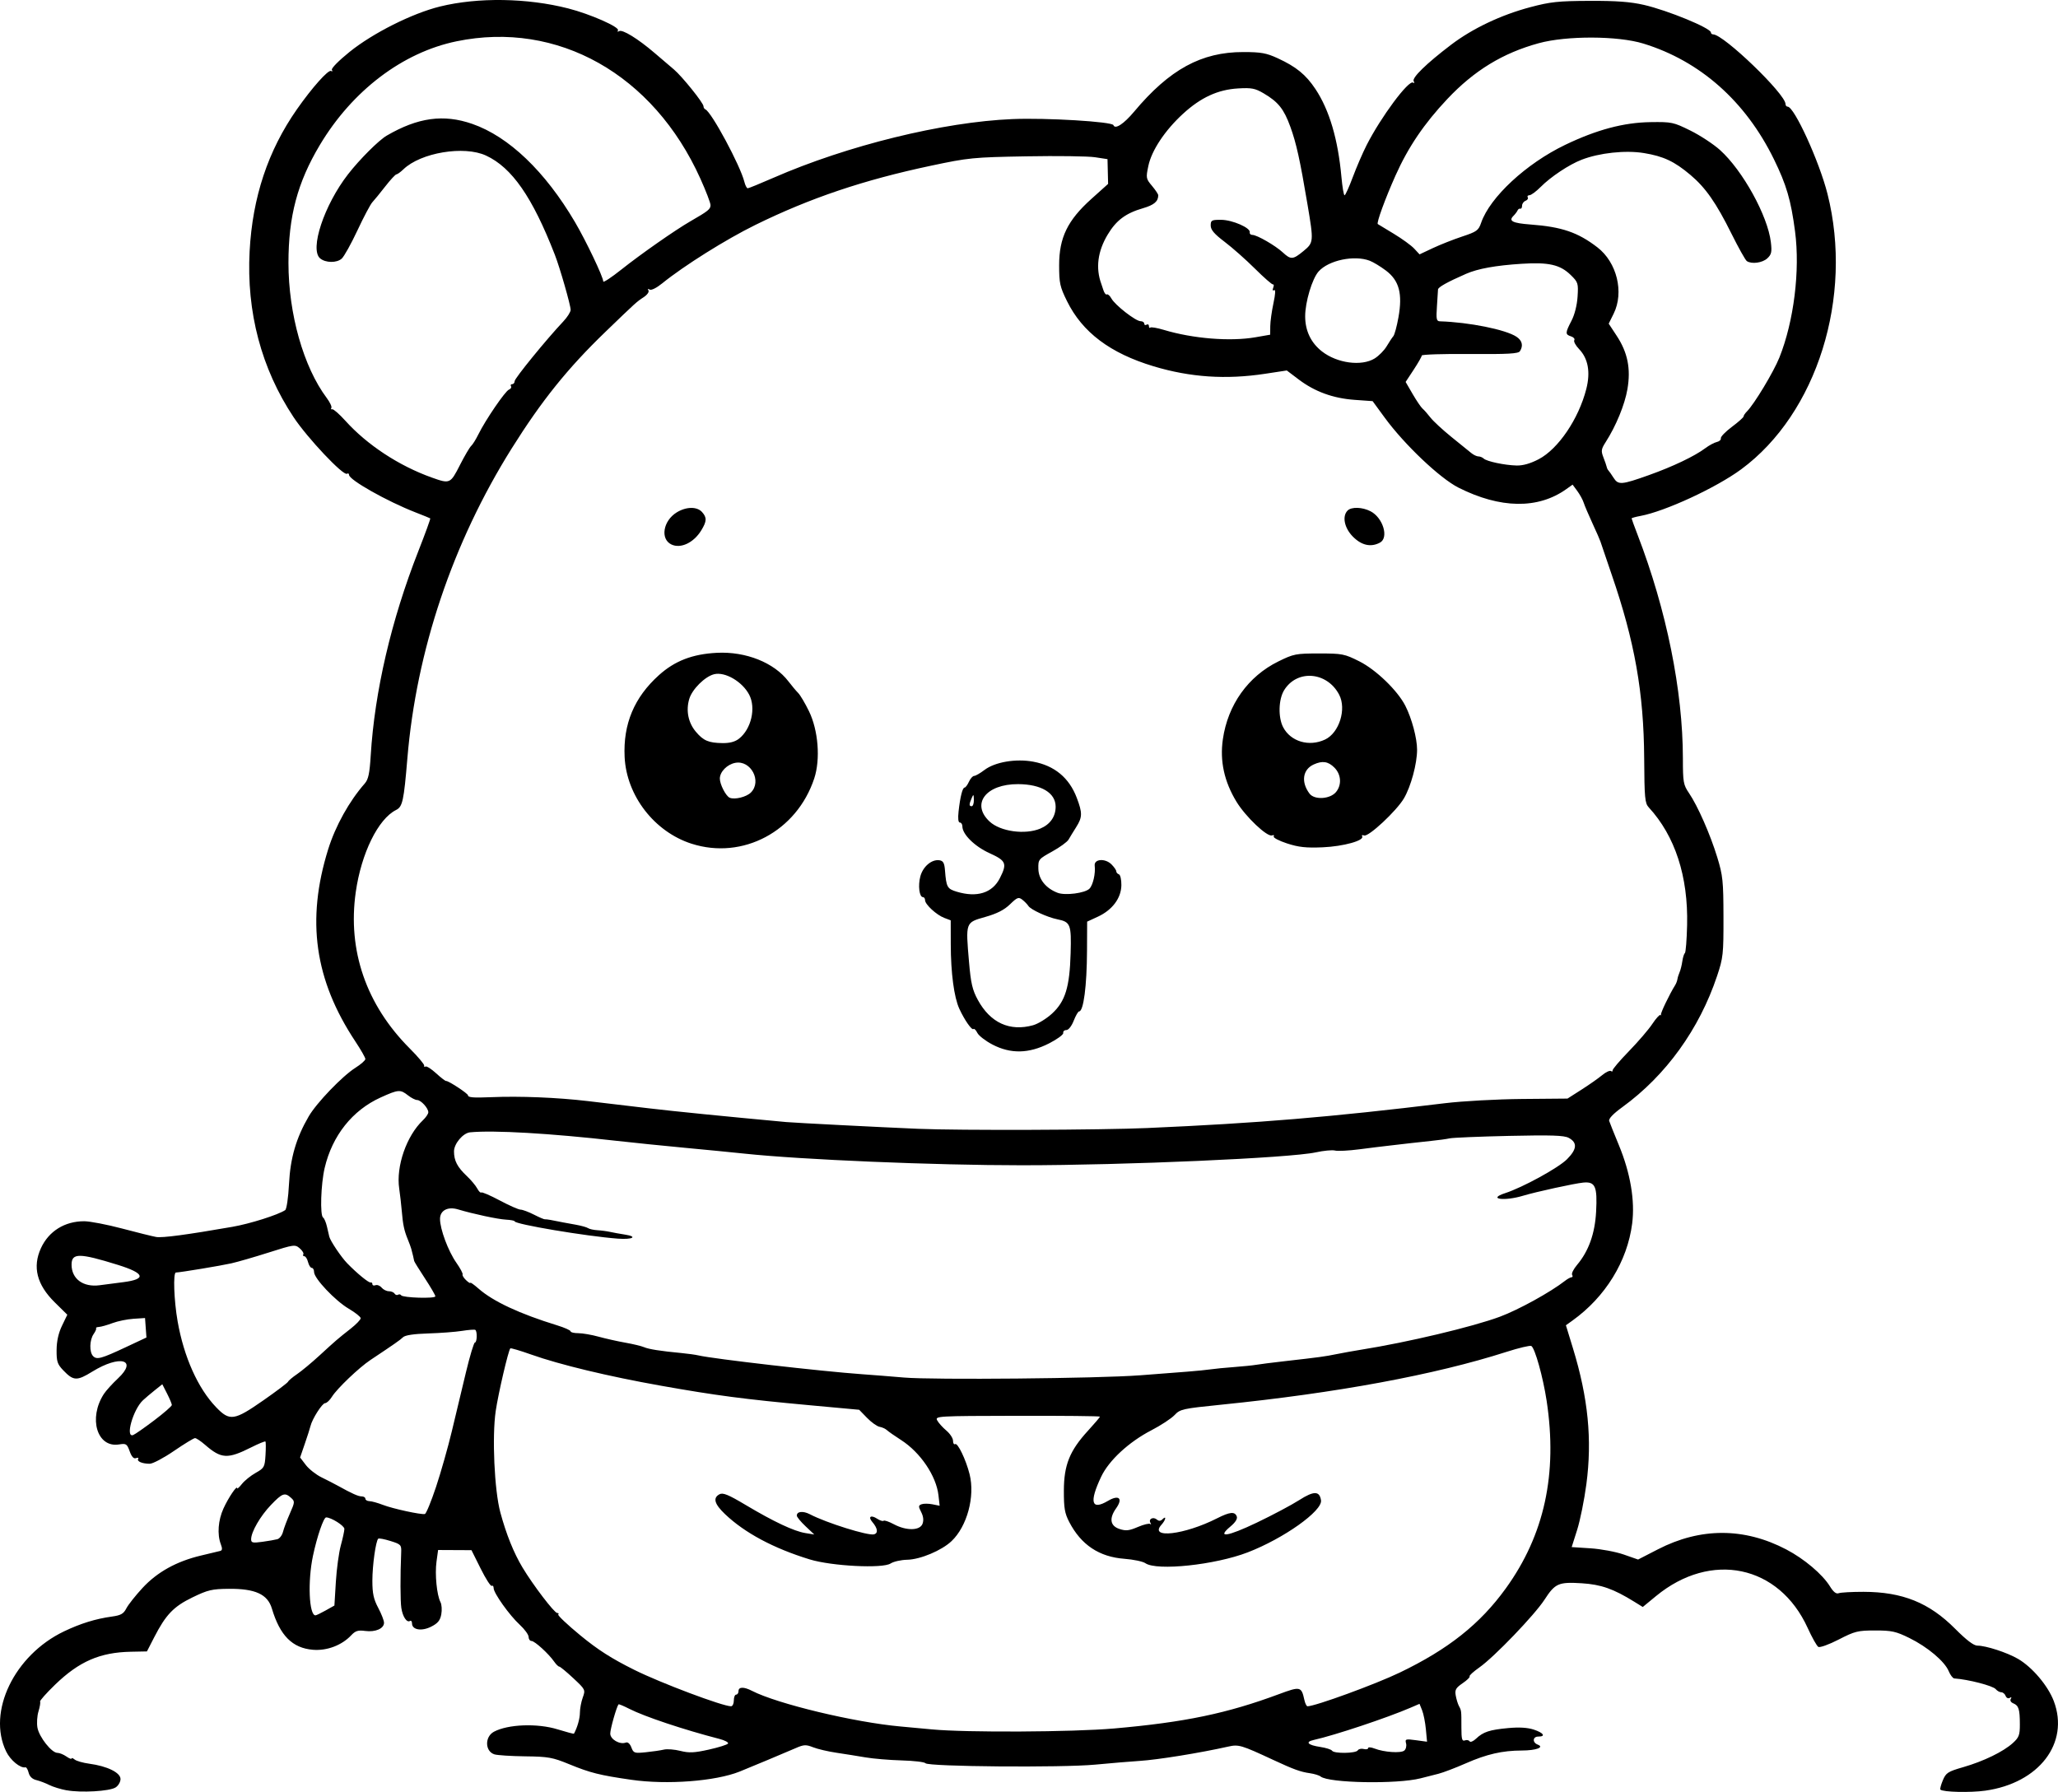<?xml version="1.0" encoding="UTF-8" standalone="no"?>
<!-- Created with Inkscape (http://www.inkscape.org/) -->

<svg
   width="233.504mm"
   height="203.329mm"
   viewBox="0 0 233.504 203.329"
   version="1.1"
   id="svg5"
   xml:space="preserve"
   xmlns="http://www.w3.org/2000/svg"
   xmlns:svg="http://www.w3.org/2000/svg"><defs
     id="defs2" /><g
     id="layer1"
     transform="translate(79.595,131.768)"><path
       style="fill:#000000;stroke-width:0.265"
       d="m -72.029,71.378 c -0.669,-0.122 -1.562,-0.397 -1.984,-0.61 -0.422,-0.213 -1.082,-0.463 -1.466,-0.555 -0.451,-0.108 -0.757,-0.402 -0.865,-0.829 -0.091,-0.364 -0.253,-0.642 -0.36,-0.618 -0.575,0.132 -1.708,-0.795 -2.192,-1.796 -2.176,-4.496 0.925,-10.934 6.567,-13.63 1.875,-0.896 3.581,-1.424 5.422,-1.678 1.032,-0.143 1.329,-0.311 1.651,-0.934 0.216,-0.418 1.042,-1.461 1.835,-2.317 1.669,-1.803 3.86,-3.017 6.632,-3.674 1.019,-0.241 2,-0.477 2.18,-0.522 0.241,-0.061 0.259,-0.265 0.066,-0.772 -0.422,-1.111 -0.303,-2.709 0.303,-4.042 0.555,-1.221 1.552,-2.7 1.552,-2.301 0,0.112 0.243,-0.105 0.54,-0.482 0.297,-0.377 1.001,-0.945 1.565,-1.262 0.97,-0.545 1.03,-0.654 1.114,-2.018 0.049,-0.793 0.044,-1.486 -0.009,-1.539 -0.054,-0.054 -0.768,0.239 -1.587,0.651 -2.711,1.362 -3.419,1.324 -5.269,-0.283 -0.478,-0.415 -0.987,-0.755 -1.132,-0.755 -0.145,0 -1.219,0.655 -2.388,1.455 -1.169,0.8 -2.406,1.455 -2.749,1.455 -0.849,0 -1.489,-0.27 -1.314,-0.554 0.08,-0.129 -0.029,-0.167 -0.242,-0.085 -0.264,0.101 -0.492,-0.143 -0.72,-0.773 -0.307,-0.85 -0.401,-0.91 -1.21,-0.779 -2.49,0.404 -3.504,-2.967 -1.722,-5.725 0.241,-0.373 0.963,-1.169 1.605,-1.77 2.296,-2.148 0.212,-2.699 -2.914,-0.77 -1.749,1.08 -2.139,1.063 -3.295,-0.144 -0.671,-0.7 -0.768,-0.997 -0.757,-2.312 0.009,-1.005 0.214,-1.924 0.615,-2.754 l 0.601,-1.245 -1.423,-1.401 c -2.04,-2.008 -2.551,-4.023 -1.564,-6.163 0.886,-1.92 2.693,-3.043 4.897,-3.043 0.65,0 2.588,0.373 4.308,0.828 1.72,0.456 3.458,0.886 3.862,0.957 0.692,0.121 3.47,-0.249 8.657,-1.153 1.995,-0.348 5.172,-1.353 5.981,-1.893 0.166,-0.111 0.354,-1.395 0.435,-2.973 0.152,-2.955 0.813,-5.221 2.24,-7.67 0.89,-1.529 3.813,-4.571 5.285,-5.501 0.626,-0.396 1.139,-0.846 1.139,-1.001 2.6e-4,-0.155 -0.508,-1.048 -1.129,-1.984 -4.636,-6.988 -5.597,-13.771 -3.092,-21.811 0.827,-2.653 2.388,-5.462 4.152,-7.468 0.408,-0.465 0.551,-1.136 0.676,-3.175 0.444,-7.268 2.325,-15.345 5.401,-23.183 0.791,-2.015 1.4,-3.692 1.353,-3.726 -0.047,-0.034 -0.799,-0.34 -1.672,-0.68 -3.231,-1.257 -7.541,-3.691 -7.541,-4.257 0,-0.15 -0.106,-0.207 -0.236,-0.126 -0.419,0.259 -4.489,-4.056 -6.062,-6.428 -3.654,-5.509 -5.35,-11.917 -4.982,-18.822 0.326,-6.128 2.087,-11.415 5.363,-16.101 1.718,-2.457 3.577,-4.542 3.883,-4.353 0.145,0.09 0.185,0.035 0.088,-0.122 -0.1,-0.161 0.773,-1.049 2.01,-2.045 2.653,-2.137 7.103,-4.37 10.255,-5.146 4.303,-1.06 9.889,-0.976 14.556,0.218 2.499,0.639 5.864,2.124 5.639,2.488 -0.095,0.154 -0.039,0.193 0.127,0.089 0.37,-0.229 2.118,0.844 4.019,2.468 0.8,0.683 1.794,1.532 2.209,1.885 0.938,0.8 3.347,3.797 3.347,4.164 0,0.149 0.096,0.311 0.214,0.359 0.69,0.284 3.963,6.369 4.425,8.224 0.1,0.4 0.27,0.728 0.379,0.728 0.109,0 1.417,-0.533 2.908,-1.185 8.399,-3.673 19.271,-6.344 27.132,-6.666 3.853,-0.158 11.319,0.291 11.456,0.688 0.179,0.519 1.173,-0.129 2.347,-1.531 4.016,-4.795 7.633,-6.769 12.391,-6.763 2.011,0.002 2.617,0.112 3.899,0.702 2.099,0.967 3.201,1.867 4.284,3.498 1.582,2.384 2.56,5.699 2.95,10.005 0.102,1.125 0.261,2.046 0.352,2.046 0.092,0 0.511,-0.923 0.931,-2.051 0.42,-1.128 1.127,-2.765 1.571,-3.638 1.621,-3.187 4.76,-7.413 5.272,-7.096 0.159,0.099 0.188,0.035 0.07,-0.157 -0.233,-0.376 1.44,-2.008 4.244,-4.138 2.432,-1.848 5.66,-3.381 8.971,-4.26 2.301,-0.611 3.181,-0.705 6.747,-0.719 3.05,-0.012 4.631,0.106 6.168,0.459 2.707,0.623 7.591,2.635 7.591,3.127 0,0.119 0.113,0.216 0.251,0.216 1.187,0 8.215,6.765 8.215,7.908 0,0.162 0.109,0.294 0.242,0.294 0.752,0 3.589,6.211 4.519,9.892 2.955,11.693 -1.188,24.922 -9.788,31.255 -2.848,2.097 -8.64,4.777 -11.443,5.295 -0.546,0.101 -0.992,0.227 -0.992,0.28 0,0.053 0.31,0.903 0.689,1.889 3.272,8.509 5.122,17.65 5.129,25.345 0.002,2.701 0.053,2.99 0.69,3.927 0.996,1.466 2.412,4.682 3.211,7.294 0.63,2.059 0.695,2.682 0.703,6.766 0.009,4.226 -0.035,4.631 -0.724,6.694 -2.02,6.044 -5.811,11.294 -10.74,14.876 -1.062,0.772 -1.584,1.322 -1.501,1.58 0.07,0.218 0.565,1.455 1.1,2.749 1.309,3.168 1.837,6.29 1.505,8.894 -0.546,4.276 -3.035,8.322 -6.767,10.998 l -0.751,0.539 0.806,2.632 c 1.718,5.609 2.185,10.346 1.517,15.395 -0.235,1.781 -0.707,4.117 -1.048,5.191 l -0.62,1.952 2.144,0.139 c 1.179,0.076 2.874,0.394 3.767,0.706 l 1.623,0.567 2.259,-1.162 c 4.825,-2.483 9.792,-2.477 14.556,0.018 2.042,1.069 4.107,2.816 4.959,4.195 0.395,0.64 0.706,0.881 0.993,0.77 0.23,-0.088 1.496,-0.158 2.813,-0.156 4.417,0.008 7.446,1.229 10.389,4.186 1.29,1.296 2.111,1.919 2.532,1.919 0.975,0 3.385,0.787 4.617,1.507 1.616,0.945 3.392,3.046 4.051,4.79 1.798,4.763 -1.674,9.301 -7.773,10.159 -1.714,0.241 -4.807,0.168 -5.096,-0.12 -0.063,-0.063 0.062,-0.537 0.277,-1.053 0.357,-0.854 0.565,-0.989 2.319,-1.496 2.32,-0.671 4.544,-1.753 5.627,-2.737 0.695,-0.631 0.797,-0.903 0.794,-2.117 -0.004,-1.724 -0.131,-2.133 -0.741,-2.383 -0.277,-0.113 -0.4,-0.326 -0.29,-0.504 0.119,-0.192 0.075,-0.236 -0.117,-0.118 -0.172,0.106 -0.377,0.008 -0.466,-0.224 -0.087,-0.228 -0.31,-0.414 -0.495,-0.414 -0.185,0 -0.468,-0.159 -0.63,-0.354 -0.318,-0.383 -3.137,-1.111 -4.7,-1.214 -0.164,-0.011 -0.448,-0.381 -0.631,-0.822 -0.462,-1.114 -2.398,-2.748 -4.464,-3.765 -1.526,-0.751 -2,-0.856 -3.88,-0.856 -1.969,0 -2.304,0.083 -4.141,1.028 -1.112,0.572 -2.139,0.941 -2.315,0.832 -0.174,-0.107 -0.717,-1.076 -1.207,-2.152 -3.253,-7.139 -10.956,-8.754 -17.207,-3.609 l -1.501,1.236 -0.963,-0.596 c -2.369,-1.467 -3.767,-1.958 -5.968,-2.096 -2.624,-0.164 -3.021,0.012 -4.216,1.859 -1.123,1.735 -5.712,6.512 -7.382,7.684 -0.692,0.486 -1.195,0.946 -1.119,1.022 0.077,0.077 -0.276,0.425 -0.785,0.773 -0.782,0.536 -0.903,0.751 -0.789,1.398 0.074,0.42 0.237,0.956 0.363,1.191 0.285,0.533 0.28,0.493 0.28,2.439 0,1.312 0.073,1.588 0.388,1.467 0.214,-0.082 0.458,-0.036 0.543,0.101 0.085,0.138 0.416,0.002 0.736,-0.302 0.81,-0.769 1.523,-1.003 3.651,-1.201 1.24,-0.115 2.19,-0.058 2.894,0.174 1.117,0.369 1.394,0.79 0.519,0.79 -0.648,0 -0.702,0.671 -0.074,0.912 0.8,0.307 -0.169,0.667 -1.809,0.671 -2.2,0.006 -3.98,0.414 -6.354,1.458 -1.168,0.513 -2.561,1.044 -3.095,1.18 -0.535,0.136 -1.448,0.368 -2.031,0.517 -2.669,0.682 -10.421,0.542 -11.34,-0.204 -0.166,-0.135 -0.719,-0.305 -1.228,-0.377 -1.053,-0.149 -1.845,-0.436 -4.101,-1.486 -3.692,-1.718 -3.968,-1.8 -5.159,-1.532 -3.224,0.723 -8.018,1.498 -10.054,1.624 -0.946,0.059 -3.208,0.248 -5.027,0.421 -3.787,0.36 -18.986,0.233 -19.27,-0.16 -0.097,-0.135 -1.308,-0.278 -2.69,-0.317 -1.382,-0.039 -3.228,-0.194 -4.101,-0.343 -0.873,-0.15 -2.362,-0.387 -3.308,-0.528 -0.946,-0.14 -2.137,-0.419 -2.646,-0.62 -0.817,-0.322 -1.05,-0.31 -1.984,0.099 -1.037,0.454 -5.306,2.241 -6.35,2.657 -2.759,1.102 -8.241,1.517 -12.303,0.931 -3.567,-0.514 -4.648,-0.785 -7.027,-1.762 -1.902,-0.781 -2.378,-0.866 -5.012,-0.898 -1.601,-0.02 -3.172,-0.122 -3.492,-0.227 -1.073,-0.352 -1.101,-1.998 -0.045,-2.564 1.595,-0.854 4.934,-0.978 7.23,-0.268 0.996,0.308 1.828,0.528 1.849,0.489 0.384,-0.7 0.675,-1.723 0.675,-2.379 0,-0.456 0.145,-1.23 0.323,-1.721 0.319,-0.881 0.305,-0.909 -1.079,-2.202 -0.771,-0.72 -1.485,-1.309 -1.587,-1.309 -0.102,0 -0.361,-0.253 -0.575,-0.561 -0.619,-0.893 -2.21,-2.344 -2.572,-2.347 -0.182,-0.001 -0.331,-0.208 -0.331,-0.46 0,-0.251 -0.456,-0.877 -1.013,-1.389 -1.165,-1.072 -2.956,-3.587 -2.956,-4.152 0,-0.211 -0.096,-0.323 -0.214,-0.251 -0.118,0.073 -0.683,-0.809 -1.257,-1.96 l -1.043,-2.092 -1.893,-0.009 -1.893,-0.009 -0.182,1.323 c -0.197,1.432 0.036,3.803 0.452,4.592 0.142,0.27 0.182,0.895 0.09,1.39 -0.13,0.693 -0.393,1.013 -1.149,1.395 -1.086,0.55 -2.171,0.363 -2.171,-0.372 0,-0.232 -0.106,-0.356 -0.235,-0.276 -0.358,0.221 -0.826,-0.485 -0.977,-1.475 -0.119,-0.785 -0.127,-3.644 -0.017,-6.296 0.036,-0.863 -0.026,-0.93 -1.217,-1.303 -0.69,-0.216 -1.314,-0.333 -1.387,-0.261 -0.282,0.282 -0.665,3.029 -0.665,4.77 0,1.442 0.14,2.09 0.661,3.071 0.364,0.683 0.661,1.448 0.661,1.698 0,0.658 -0.979,1.084 -2.135,0.929 -0.815,-0.109 -1.11,-0.017 -1.593,0.497 -1.065,1.133 -2.752,1.771 -4.339,1.639 -2.333,-0.194 -3.738,-1.605 -4.657,-4.68 -0.485,-1.622 -1.889,-2.264 -4.898,-2.237 -1.899,0.016 -2.367,0.127 -4.101,0.967 -2.154,1.044 -3.032,1.959 -4.361,4.548 l -0.816,1.589 -1.83,0.036 c -3.499,0.07 -5.863,1.098 -8.589,3.735 -0.995,0.963 -1.762,1.828 -1.704,1.922 0.058,0.094 -0.024,0.594 -0.182,1.111 -0.159,0.517 -0.211,1.353 -0.116,1.859 0.199,1.062 1.612,2.845 2.254,2.845 0.24,0 0.701,0.185 1.025,0.412 0.323,0.227 0.588,0.331 0.588,0.232 0,-0.099 0.161,-0.046 0.357,0.117 0.197,0.163 0.941,0.375 1.654,0.471 2.038,0.274 3.545,1.013 3.545,1.738 0,0.334 -0.253,0.765 -0.562,0.958 -0.694,0.434 -3.91,0.618 -5.549,0.319 z m 67.759,-4.622 c 0.364,-0.087 1.205,-0.022 1.869,0.146 0.99,0.25 1.573,0.223 3.236,-0.147 1.116,-0.248 2.094,-0.557 2.174,-0.687 0.08,-0.129 -0.364,-0.367 -0.987,-0.527 -4.013,-1.035 -8.5,-2.534 -10.22,-3.414 -0.633,-0.324 -1.181,-0.551 -1.218,-0.504 -0.226,0.28 -0.939,2.795 -0.939,3.313 0,0.66 1.086,1.285 1.774,1.021 0.218,-0.084 0.463,0.134 0.622,0.551 0.247,0.649 0.342,0.681 1.645,0.548 0.761,-0.077 1.681,-0.212 2.045,-0.299 z m 78.728,0.088 c 0.098,-0.158 0.402,-0.229 0.677,-0.157 0.275,0.072 0.499,0.026 0.499,-0.103 0,-0.128 0.327,-0.105 0.728,0.051 1.082,0.422 2.988,0.552 3.376,0.23 0.187,-0.155 0.278,-0.521 0.201,-0.814 -0.129,-0.494 -0.049,-0.519 1.121,-0.361 l 1.26,0.171 -0.132,-1.416 c -0.073,-0.779 -0.265,-1.745 -0.427,-2.149 l -0.295,-0.733 -0.997,0.43 c -2.691,1.16 -8.624,3.138 -10.996,3.666 -1.018,0.226 -0.692,0.582 0.729,0.795 0.653,0.098 1.257,0.29 1.342,0.427 0.214,0.347 2.698,0.314 2.915,-0.038 z m -27.663,-2.484 c 8.034,-0.705 12.827,-1.704 18.743,-3.904 2.401,-0.893 2.531,-0.863 2.861,0.656 0.087,0.4 0.247,0.728 0.356,0.728 0.874,0 7.679,-2.485 10.452,-3.816 5.52,-2.651 9.128,-5.514 12.05,-9.561 4.382,-6.07 5.889,-12.994 4.632,-21.284 -0.409,-2.695 -1.321,-5.963 -1.736,-6.22 -0.14,-0.086 -1.416,0.216 -2.837,0.672 -8.104,2.599 -19.234,4.66 -32.349,5.988 -4.391,0.445 -4.664,0.506 -5.292,1.176 -0.364,0.389 -1.549,1.167 -2.634,1.729 -2.553,1.322 -4.822,3.421 -5.696,5.27 -1.377,2.911 -1.111,3.849 0.776,2.736 1.239,-0.731 1.725,-0.283 0.92,0.847 -0.813,1.142 -0.676,1.995 0.376,2.342 0.735,0.243 1.092,0.204 2.092,-0.224 0.663,-0.284 1.295,-0.436 1.405,-0.338 0.109,0.098 0.118,0.038 0.02,-0.134 -0.247,-0.432 0.306,-0.722 0.721,-0.378 0.241,0.2 0.428,0.191 0.65,-0.03 0.472,-0.472 0.372,0.083 -0.112,0.617 -1.474,1.628 2.578,1.167 6.295,-0.716 1.461,-0.74 2.02,-0.795 2.241,-0.221 0.103,0.269 -0.149,0.672 -0.717,1.146 -1.61,1.344 -0.354,1.159 2.99,-0.44 1.786,-0.854 3.955,-2.006 4.819,-2.559 1.655,-1.059 2.306,-1.051 2.468,0.029 0.18,1.197 -4.24,4.335 -8.32,5.906 -3.701,1.425 -10.31,2.125 -11.609,1.228 -0.287,-0.198 -1.355,-0.422 -2.374,-0.499 -2.863,-0.214 -4.914,-1.579 -6.26,-4.168 -0.517,-0.994 -0.618,-1.583 -0.613,-3.572 0.008,-2.908 0.656,-4.52 2.729,-6.784 0.751,-0.821 1.366,-1.544 1.366,-1.607 0,-0.063 -4.215,-0.106 -9.367,-0.095 -9.154,0.019 -9.36,0.031 -9.095,0.527 0.15,0.28 0.614,0.796 1.032,1.148 0.418,0.352 0.76,0.874 0.76,1.161 0,0.287 0.106,0.456 0.236,0.375 0.292,-0.181 1.225,1.76 1.642,3.416 0.636,2.526 -0.28,5.92 -2.052,7.598 -1.12,1.061 -3.547,2.08 -5.026,2.109 -0.701,0.014 -1.55,0.205 -1.885,0.425 -0.906,0.594 -6.69,0.3 -9.187,-0.467 -4.09,-1.256 -7.353,-3.001 -9.591,-5.128 -1.214,-1.154 -1.408,-1.847 -0.634,-2.261 0.39,-0.209 0.996,0.039 2.977,1.22 3.173,1.892 5.468,2.973 6.759,3.182 l 1.019,0.165 -0.992,-0.936 c -0.546,-0.515 -0.992,-1.058 -0.992,-1.207 0,-0.486 0.711,-0.559 1.488,-0.153 1.864,0.974 6.589,2.454 7.268,2.277 0.503,-0.132 0.426,-0.684 -0.198,-1.415 -0.502,-0.588 -0.146,-0.82 0.555,-0.361 0.322,0.211 0.653,0.317 0.735,0.235 0.082,-0.082 0.606,0.096 1.166,0.396 1.414,0.758 2.955,0.734 3.25,-0.05 0.148,-0.393 0.097,-0.844 -0.15,-1.328 -0.33,-0.645 -0.325,-0.751 0.04,-0.891 0.228,-0.087 0.783,-0.085 1.234,0.005 l 0.82,0.164 -0.133,-1.177 c -0.248,-2.205 -2.05,-4.872 -4.239,-6.277 -0.716,-0.459 -1.439,-0.965 -1.608,-1.123 -0.169,-0.158 -0.544,-0.329 -0.835,-0.38 -0.291,-0.051 -0.93,-0.507 -1.422,-1.013 l -0.894,-0.92 -5.59,-0.513 C 4.894,27.004 1.657,26.579 -4.608,25.466 -10.576,24.406 -16.078,23.083 -19.345,21.923 c -1.234,-0.438 -2.29,-0.75 -2.348,-0.692 -0.224,0.224 -1.367,5.129 -1.657,7.106 -0.428,2.923 -0.15,9.012 0.524,11.505 0.674,2.49 1.516,4.584 2.518,6.255 1.19,1.985 3.611,5.159 3.935,5.159 0.157,0 0.21,0.076 0.117,0.168 -0.092,0.092 1.034,1.158 2.503,2.367 1.994,1.641 3.551,2.637 6.143,3.925 2.988,1.485 10,4.123 10.961,4.123 0.174,0 0.317,-0.298 0.317,-0.661 0,-0.364 0.119,-0.661 0.265,-0.661 0.146,0 0.265,-0.179 0.265,-0.397 0,-0.496 0.604,-0.508 1.534,-0.029 2.867,1.475 11.627,3.577 16.854,4.043 0.728,0.065 2.335,0.214 3.572,0.331 3.876,0.367 15.96,0.305 20.637,-0.105 z m -89.437,-13.395 0.99,-0.556 0.164,-2.685 c 0.09,-1.477 0.344,-3.34 0.564,-4.14 0.22,-0.8 0.402,-1.642 0.403,-1.869 0.003,-0.36 -1.497,-1.306 -2.07,-1.306 -0.287,0 -1.034,2.181 -1.495,4.366 -0.61,2.888 -0.447,6.747 0.285,6.747 0.093,0 0.614,-0.25 1.159,-0.556 z m -5.483,-8.082 c 0.254,-0.07 0.542,-0.447 0.64,-0.838 0.098,-0.39 0.448,-1.323 0.779,-2.072 0.574,-1.3 0.58,-1.381 0.133,-1.786 -0.705,-0.638 -0.99,-0.536 -2.282,0.813 -1.208,1.261 -2.246,3.059 -2.246,3.89 0,0.399 0.172,0.438 1.257,0.291 0.691,-0.094 1.465,-0.228 1.719,-0.298 z m 18.004,-5.935 c 0.552,-1.662 1.36,-4.51 1.795,-6.329 0.435,-1.819 1.155,-4.825 1.6,-6.681 0.445,-1.855 0.902,-3.373 1.016,-3.373 0.245,0 0.283,-1.287 0.042,-1.433 -0.091,-0.055 -0.769,-0.004 -1.507,0.114 -0.738,0.118 -2.464,0.248 -3.836,0.29 -1.642,0.05 -2.618,0.198 -2.856,0.431 -0.308,0.303 -0.983,0.774 -3.698,2.582 -1.299,0.865 -3.793,3.246 -4.365,4.167 -0.248,0.4 -0.598,0.729 -0.776,0.73 -0.329,0.002 -1.464,1.78 -1.659,2.597 -0.058,0.244 -0.347,1.147 -0.643,2.006 l -0.537,1.562 0.648,0.849 c 0.356,0.467 1.16,1.1 1.786,1.406 0.626,0.306 1.436,0.722 1.8,0.924 1.667,0.924 2.361,1.236 2.753,1.236 0.232,0 0.422,0.119 0.422,0.265 0,0.146 0.208,0.27 0.463,0.276 0.255,0.006 0.939,0.196 1.521,0.421 1.125,0.435 4.319,1.13 4.763,1.036 0.146,-0.031 0.716,-1.416 1.268,-3.078 z m -31.979,-7.548 c 1.102,-0.833 2.003,-1.619 2.003,-1.746 0,-0.127 -0.244,-0.708 -0.541,-1.292 l -0.541,-1.061 -0.848,0.676 c -0.466,0.372 -1.071,0.884 -1.344,1.138 -1.126,1.047 -2.042,4.303 -1.11,3.945 0.208,-0.08 1.28,-0.827 2.381,-1.66 z m 12.379,-2.266 c 1.497,-1.044 2.762,-2 2.812,-2.124 0.05,-0.124 0.509,-0.51 1.021,-0.858 0.512,-0.348 1.662,-1.304 2.555,-2.125 1.871,-1.719 2.029,-1.855 3.543,-3.046 0.618,-0.487 1.122,-1.014 1.119,-1.172 -0.003,-0.158 -0.612,-0.644 -1.355,-1.08 -1.531,-0.9 -3.932,-3.437 -3.932,-4.154 0,-0.262 -0.117,-0.476 -0.26,-0.476 -0.143,0 -0.334,-0.298 -0.426,-0.661 -0.091,-0.364 -0.279,-0.661 -0.418,-0.661 -0.138,0 -0.191,-0.098 -0.117,-0.217 0.074,-0.12 -0.111,-0.428 -0.411,-0.685 -0.526,-0.45 -0.654,-0.433 -3.492,0.471 -1.62,0.516 -3.542,1.073 -4.269,1.237 -1.186,0.267 -5.786,1.03 -6.284,1.041 -0.333,0.008 -0.221,3.18 0.195,5.543 0.712,4.044 2.303,7.593 4.367,9.742 1.542,1.604 2.045,1.532 5.351,-0.774 z m 99.426,-2.844 c 1.965,-0.151 4.405,-0.34 5.424,-0.418 1.019,-0.079 2.209,-0.198 2.646,-0.264 0.437,-0.066 1.627,-0.182 2.646,-0.258 1.019,-0.076 2.15,-0.191 2.514,-0.256 0.364,-0.065 1.793,-0.247 3.175,-0.404 4.125,-0.469 4.572,-0.53 5.953,-0.81 0.728,-0.147 1.978,-0.372 2.778,-0.499 5.252,-0.834 12.641,-2.591 15.743,-3.742 2.114,-0.785 5.745,-2.787 7.396,-4.077 0.284,-0.222 0.619,-0.404 0.743,-0.404 0.125,0 0.151,-0.121 0.059,-0.27 -0.092,-0.148 0.158,-0.655 0.555,-1.124 1.319,-1.561 2.033,-3.551 2.166,-6.04 0.154,-2.878 -0.095,-3.439 -1.467,-3.305 -1.002,0.098 -5.361,1.05 -6.807,1.487 -2.159,0.653 -4.108,0.38 -2.053,-0.287 2.001,-0.649 6.048,-2.867 7.025,-3.849 1.14,-1.146 1.197,-1.889 0.187,-2.43 -0.52,-0.278 -1.964,-0.326 -6.747,-0.22 -3.347,0.074 -6.383,0.2 -6.747,0.28 -0.364,0.08 -1.316,0.21 -2.117,0.29 -0.8,0.08 -1.872,0.196 -2.381,0.26 -0.509,0.063 -1.521,0.181 -2.249,0.261 -0.728,0.08 -2.309,0.274 -3.514,0.432 -1.205,0.158 -2.445,0.221 -2.754,0.14 -0.31,-0.081 -1.288,0.011 -2.174,0.204 -2.944,0.642 -21.684,1.466 -33.361,1.466 -9.954,7.14e-5 -24.999,-0.632 -31.485,-1.322 -1.31,-0.139 -4.346,-0.436 -6.747,-0.66 -2.401,-0.224 -5.913,-0.582 -7.805,-0.796 -7.489,-0.848 -13.889,-1.219 -16.564,-0.96 -0.801,0.078 -1.825,1.291 -1.825,2.163 0,1.057 0.375,1.779 1.452,2.796 0.476,0.449 1.008,1.084 1.183,1.412 0.175,0.327 0.381,0.532 0.458,0.456 0.077,-0.077 1.02,0.33 2.096,0.903 1.076,0.573 2.14,1.043 2.363,1.043 0.224,0 0.908,0.256 1.521,0.568 0.613,0.313 1.173,0.551 1.246,0.53 0.107,-0.031 0.803,0.087 2.117,0.361 0.073,0.015 0.668,0.123 1.323,0.24 0.655,0.117 1.31,0.297 1.455,0.401 0.146,0.103 0.622,0.209 1.058,0.235 0.437,0.026 1.091,0.114 1.455,0.195 0.364,0.081 1.105,0.215 1.648,0.298 1.524,0.232 0.912,0.589 -0.793,0.463 C -13.07,8.509 -21.201,7.145 -21.204,6.812 c -5.3e-4,-0.076 -0.447,-0.161 -0.992,-0.19 -0.916,-0.048 -3.691,-0.641 -5.433,-1.162 -1.164,-0.348 -2.041,0.116 -2.041,1.082 0,1.163 0.929,3.652 1.858,4.977 0.44,0.627 0.756,1.223 0.703,1.323 -0.053,0.1 0.123,0.391 0.391,0.646 0.268,0.255 0.487,0.391 0.487,0.303 0,-0.088 0.422,0.211 0.937,0.663 1.651,1.45 4.65,2.85 8.918,4.164 0.837,0.258 1.521,0.563 1.521,0.678 0,0.115 0.391,0.21 0.868,0.21 0.478,0 1.519,0.18 2.315,0.399 0.796,0.219 2.161,0.525 3.034,0.679 0.873,0.154 1.826,0.383 2.117,0.509 0.539,0.233 1.864,0.441 4.233,0.666 0.728,0.069 1.599,0.19 1.937,0.269 1.714,0.4 13.962,1.809 18.569,2.135 1.237,0.088 3.38,0.257 4.763,0.377 3.253,0.282 22.094,0.105 26.723,-0.252 z m -115.003,-3.206 2.319,-1.087 -0.08,-1.105 -0.08,-1.105 -1.307,0.085 c -0.719,0.047 -1.79,0.267 -2.381,0.489 -0.591,0.222 -1.277,0.418 -1.525,0.435 -0.248,0.017 -0.401,0.08 -0.34,0.141 0.061,0.061 -0.064,0.359 -0.277,0.664 -0.474,0.677 -0.506,2.064 -0.058,2.512 0.425,0.425 0.918,0.289 3.73,-1.028 z m 35.099,-5.762 c 0,-0.129 -0.536,-1.05 -1.191,-2.047 -0.655,-0.997 -1.2,-1.878 -1.211,-1.957 -0.024,-0.173 -0.208,-0.939 -0.336,-1.401 -0.05,-0.182 -0.228,-0.663 -0.395,-1.07 -0.408,-0.995 -0.548,-1.662 -0.679,-3.229 -0.061,-0.728 -0.191,-1.859 -0.288,-2.514 -0.377,-2.522 0.827,-5.994 2.69,-7.76 0.334,-0.316 0.609,-0.722 0.611,-0.902 0.006,-0.465 -0.838,-1.392 -1.269,-1.392 -0.199,0 -0.665,-0.238 -1.035,-0.529 -0.877,-0.689 -1.09,-0.673 -3.108,0.242 -3.201,1.451 -5.483,4.322 -6.346,7.984 -0.435,1.845 -0.547,5.414 -0.177,5.643 0.127,0.078 0.32,0.532 0.431,1.008 0.11,0.476 0.231,0.996 0.269,1.155 0.116,0.485 1.346,2.317 2.028,3.018 1.114,1.147 2.458,2.247 2.664,2.181 0.109,-0.035 0.198,0.051 0.198,0.192 0,0.141 0.16,0.195 0.354,0.12 0.195,-0.075 0.507,0.048 0.694,0.273 0.187,0.225 0.556,0.409 0.821,0.409 0.265,0 0.556,0.121 0.647,0.269 0.091,0.148 0.269,0.205 0.394,0.128 0.125,-0.078 0.284,-0.05 0.353,0.062 0.178,0.288 3.88,0.401 3.88,0.118 z m -35.393,-1.607 c 2.65,-0.341 2.434,-1.007 -0.633,-1.961 -4.378,-1.361 -5.249,-1.364 -5.249,-0.022 0,1.613 1.314,2.58 3.175,2.335 0.655,-0.086 1.873,-0.245 2.707,-0.352 z M 50.676,-3.777 c 12.477,-0.547 20.655,-1.23 33.69,-2.813 1.969,-0.239 5.887,-0.454 8.731,-0.479 l 5.159,-0.045 1.587,-1.013 c 0.873,-0.557 1.925,-1.295 2.338,-1.64 0.412,-0.345 0.862,-0.558 0.999,-0.474 0.137,0.085 0.223,0.056 0.191,-0.064 -0.032,-0.12 0.8,-1.101 1.849,-2.18 1.049,-1.079 2.247,-2.474 2.661,-3.1 0.415,-0.626 0.83,-1.083 0.922,-1.015 0.092,0.068 0.119,0.055 0.06,-0.028 -0.091,-0.128 0.961,-2.323 1.616,-3.37 0.108,-0.173 0.221,-0.473 0.25,-0.666 0.029,-0.193 0.141,-0.55 0.248,-0.794 0.107,-0.243 0.245,-0.799 0.307,-1.234 0.062,-0.435 0.193,-0.852 0.291,-0.926 0.098,-0.074 0.212,-1.504 0.252,-3.177 0.134,-5.517 -1.367,-10.124 -4.352,-13.361 -0.436,-0.473 -0.491,-1.063 -0.518,-5.556 -0.044,-7.447 -1.074,-13.273 -3.687,-20.854 -0.661,-1.918 -1.235,-3.607 -1.275,-3.752 -0.04,-0.146 -0.442,-1.064 -0.893,-2.041 -0.451,-0.977 -0.906,-2.047 -1.011,-2.376 -0.105,-0.33 -0.43,-0.924 -0.723,-1.321 l -0.533,-0.721 -0.722,0.514 c -3.199,2.278 -7.478,2.218 -12.221,-0.171 -2.104,-1.06 -6.129,-4.876 -8.369,-7.936 l -1.377,-1.881 -2.042,-0.146 c -2.448,-0.175 -4.521,-0.931 -6.347,-2.313 l -1.349,-1.021 -2.464,0.375 c -4.435,0.675 -8.484,0.404 -12.644,-0.847 -4.93,-1.482 -8.088,-3.858 -9.83,-7.396 -0.803,-1.63 -0.893,-2.041 -0.893,-4.073 0,-3.13 0.955,-5.097 3.651,-7.519 l 1.905,-1.711 -0.034,-1.404 -0.034,-1.404 -1.421,-0.217 c -0.782,-0.119 -4.279,-0.166 -7.771,-0.103 -6.064,0.108 -6.553,0.156 -10.862,1.07 -7.626,1.617 -13.682,3.659 -19.898,6.711 -3.318,1.629 -8.113,4.637 -10.57,6.63 -0.652,0.529 -1.245,0.822 -1.43,0.707 -0.196,-0.121 -0.247,-0.084 -0.135,0.098 0.102,0.164 -0.137,0.502 -0.542,0.768 -0.806,0.528 -0.847,0.566 -4.343,3.937 -4.277,4.125 -7.234,7.804 -10.638,13.236 -6.684,10.667 -10.808,22.924 -11.829,35.161 -0.403,4.828 -0.546,5.483 -1.276,5.847 -2.04,1.017 -3.954,4.915 -4.581,9.329 -0.94,6.618 1.19,12.786 6.121,17.728 0.946,0.948 1.687,1.829 1.647,1.958 -0.04,0.129 0.026,0.173 0.146,0.099 0.121,-0.074 0.662,0.271 1.204,0.767 0.542,0.496 1.052,0.889 1.134,0.872 0.236,-0.048 2.483,1.424 2.483,1.627 0,0.247 0.615,0.296 2.646,0.211 3.238,-0.137 7.462,0.034 10.941,0.443 1.913,0.225 5.027,0.594 6.919,0.819 2.812,0.336 8.756,0.93 15.61,1.562 0.956,0.088 10.665,0.585 14.949,0.765 4.726,0.199 20.777,0.143 26.106,-0.09 z M 33.002,-13.249 c -0.78,-0.407 -1.548,-1.002 -1.707,-1.321 -0.159,-0.319 -0.355,-0.515 -0.435,-0.435 -0.181,0.181 -1.021,-1.019 -1.608,-2.298 -0.6,-1.306 -0.965,-4.058 -0.972,-7.317 l -0.005,-2.719 -0.728,-0.275 c -0.882,-0.333 -2.183,-1.531 -2.183,-2.01 0,-0.191 -0.106,-0.347 -0.236,-0.347 -0.416,0 -0.582,-1.311 -0.298,-2.362 0.301,-1.119 1.295,-1.954 2.168,-1.821 0.427,0.065 0.562,0.31 0.626,1.141 0.149,1.913 0.251,2.098 1.337,2.426 2.291,0.691 4.029,0.149 4.883,-1.525 0.854,-1.675 0.725,-1.991 -1.164,-2.847 -1.687,-0.765 -3.083,-2.141 -3.083,-3.039 0,-0.241 -0.128,-0.438 -0.285,-0.438 -0.183,0 -0.235,-0.451 -0.147,-1.257 0.182,-1.656 0.448,-2.712 0.685,-2.712 0.105,0 0.327,-0.298 0.493,-0.661 0.166,-0.364 0.431,-0.661 0.589,-0.661 0.158,0 0.683,-0.301 1.165,-0.669 1.191,-0.908 3.56,-1.312 5.546,-0.945 2.401,0.444 4.071,1.828 4.929,4.087 0.66,1.737 0.65,2.21 -0.068,3.348 -0.322,0.509 -0.708,1.142 -0.859,1.405 -0.151,0.264 -0.989,0.873 -1.862,1.355 -1.551,0.856 -1.587,0.901 -1.565,1.964 0.024,1.181 0.855,2.214 2.19,2.721 0.862,0.328 3.1,0.037 3.605,-0.468 0.403,-0.403 0.707,-1.731 0.598,-2.612 -0.095,-0.767 1.184,-0.867 1.903,-0.148 0.3,0.3 0.545,0.654 0.545,0.788 0,0.133 0.133,0.287 0.297,0.341 0.163,0.054 0.289,0.609 0.281,1.232 -0.02,1.468 -1.025,2.814 -2.665,3.573 l -1.219,0.564 -0.015,3.307 c -0.018,3.998 -0.395,6.879 -0.899,6.879 -0.108,0 -0.383,0.476 -0.611,1.058 -0.241,0.613 -0.592,1.058 -0.834,1.058 -0.23,0 -0.388,0.149 -0.352,0.331 0.036,0.182 -0.696,0.718 -1.629,1.191 -2.286,1.16 -4.344,1.198 -6.41,0.119 z m 4.626,-2.191 c 0.561,-0.156 1.527,-0.751 2.147,-1.322 1.499,-1.382 1.995,-2.994 2.105,-6.839 0.094,-3.278 -0.014,-3.555 -1.499,-3.854 -1.148,-0.232 -3.025,-1.096 -3.293,-1.516 -0.118,-0.186 -0.428,-0.505 -0.689,-0.709 -0.423,-0.332 -0.574,-0.275 -1.4,0.526 -0.656,0.636 -1.477,1.054 -2.816,1.434 -2.245,0.637 -2.221,0.569 -1.83,5.118 0.207,2.406 0.381,3.157 0.997,4.289 1.418,2.604 3.62,3.613 6.278,2.874 z m 0.806,-22.308 c 1.122,-0.469 1.746,-1.358 1.746,-2.487 0,-1.565 -1.63,-2.546 -4.254,-2.559 -3.659,-0.019 -5.388,2.254 -3.234,4.25 1.219,1.13 4.015,1.517 5.742,0.796 z m -7.533,-3.269 c -0.017,-0.645 -0.044,-0.667 -0.246,-0.198 -0.311,0.723 -0.311,0.926 0,0.926 0.146,0 0.256,-0.327 0.246,-0.728 z m -32.02,4.988 c -4.228,-1.353 -7.394,-5.45 -7.605,-9.841 -0.18,-3.744 1.088,-6.768 3.893,-9.29 1.803,-1.621 3.797,-2.391 6.565,-2.534 3.295,-0.17 6.502,1.109 8.127,3.24 0.373,0.489 0.87,1.081 1.105,1.316 0.235,0.235 0.788,1.168 1.228,2.073 1.057,2.172 1.313,5.453 0.595,7.626 -1.984,6 -8.111,9.264 -13.908,7.409 z m 6.72,-5.812 c 1.28,-1.28 -0.003,-3.709 -1.779,-3.367 -0.922,0.178 -1.743,1.019 -1.743,1.786 0,0.658 0.683,1.983 1.119,2.172 0.565,0.244 1.895,-0.083 2.402,-0.591 z m -1.342,-6.114 c 1.382,-1.087 1.935,-3.478 1.153,-4.981 -0.775,-1.489 -2.743,-2.639 -3.984,-2.328 -1.043,0.262 -2.488,1.699 -2.819,2.803 -0.394,1.316 -0.118,2.694 0.748,3.722 0.854,1.015 1.445,1.267 3.018,1.289 0.834,0.011 1.431,-0.149 1.885,-0.505 z m 62.172,11.889 c -0.914,-0.299 -1.592,-0.656 -1.508,-0.793 0.085,-0.137 -0.001,-0.19 -0.191,-0.117 -0.545,0.209 -2.999,-2.117 -4.038,-3.827 -1.39,-2.288 -1.897,-4.615 -1.542,-7.079 0.564,-3.917 2.861,-7.141 6.29,-8.83 1.746,-0.86 1.991,-0.908 4.628,-0.908 2.634,0 2.88,0.048 4.563,0.892 1.899,0.953 4.341,3.311 5.224,5.044 0.732,1.437 1.332,3.684 1.332,4.987 0,1.585 -0.696,4.161 -1.491,5.517 -0.836,1.426 -4.026,4.401 -4.518,4.212 -0.203,-0.078 -0.304,-0.036 -0.224,0.092 0.295,0.477 -2.119,1.15 -4.482,1.251 -1.887,0.08 -2.726,-0.011 -4.043,-0.442 z m 5.564,-5.835 c 0.665,-0.809 0.585,-1.994 -0.186,-2.766 -0.71,-0.71 -1.359,-0.808 -2.352,-0.356 -1.252,0.57 -1.456,1.998 -0.473,3.304 0.559,0.743 2.34,0.635 3.011,-0.182 z m -1.242,-5.954 c 1.601,-0.76 2.447,-3.45 1.598,-5.082 -1.367,-2.626 -4.791,-2.902 -6.254,-0.503 -0.632,1.036 -0.685,3.066 -0.109,4.179 0.85,1.643 2.955,2.264 4.764,1.406 z M -3.415,-69.987 c -1.288,-0.615 -0.948,-2.683 0.597,-3.638 1.072,-0.662 2.299,-0.683 2.873,-0.048 0.567,0.627 0.551,1.047 -0.08,2.081 -0.86,1.41 -2.336,2.109 -3.391,1.605 z m 77.339,-0.871 c -0.987,-0.987 -1.265,-2.333 -0.617,-2.981 0.438,-0.437 1.67,-0.398 2.602,0.084 1.418,0.733 2.1,3.005 1.067,3.558 -1.022,0.547 -2.07,0.32 -3.051,-0.661 z m 33.593,-7.009 c 2.682,-0.955 5.166,-2.14 6.359,-3.035 0.441,-0.331 1.037,-0.652 1.323,-0.714 0.286,-0.062 0.492,-0.252 0.456,-0.423 -0.036,-0.171 0.53,-0.755 1.257,-1.298 0.727,-0.543 1.322,-1.072 1.322,-1.176 0,-0.104 0.17,-0.359 0.377,-0.566 0.833,-0.833 3.029,-4.481 3.687,-6.122 1.643,-4.104 2.36,-9.877 1.777,-14.308 -0.468,-3.56 -0.972,-5.281 -2.403,-8.202 -3.222,-6.578 -8.374,-11.139 -14.815,-13.116 -2.89,-0.887 -8.694,-0.906 -11.863,-0.04 -4.076,1.115 -7.319,3.094 -10.369,6.328 -2.627,2.786 -4.447,5.473 -5.881,8.683 -1.178,2.637 -2.186,5.401 -2.01,5.514 0.051,0.033 0.866,0.527 1.811,1.097 0.945,0.571 1.99,1.33 2.322,1.688 l 0.603,0.651 1.515,-0.713 c 0.833,-0.392 2.332,-0.983 3.33,-1.314 1.65,-0.547 1.845,-0.689 2.144,-1.56 0.997,-2.899 5.116,-6.718 9.535,-8.84 3.582,-1.72 6.637,-2.534 9.67,-2.578 2.42,-0.035 2.611,0.005 4.536,0.957 1.105,0.546 2.614,1.537 3.354,2.201 2.579,2.318 5.421,7.466 5.776,10.459 0.132,1.118 0.072,1.396 -0.4,1.836 -0.556,0.518 -1.773,0.683 -2.326,0.316 -0.161,-0.107 -0.944,-1.505 -1.74,-3.106 -1.747,-3.516 -2.941,-5.225 -4.666,-6.679 -1.813,-1.529 -3.054,-2.112 -5.266,-2.474 -2.1,-0.344 -5.06,-0.026 -7.085,0.761 -1.415,0.55 -3.493,1.931 -4.63,3.078 -0.509,0.513 -1.082,0.937 -1.272,0.942 -0.19,0.005 -0.28,0.115 -0.2,0.245 0.081,0.13 -0.032,0.305 -0.249,0.389 -0.217,0.083 -0.395,0.334 -0.395,0.557 0,0.223 -0.089,0.375 -0.198,0.339 -0.109,-0.036 -0.249,0.053 -0.312,0.198 -0.062,0.146 -0.278,0.43 -0.48,0.631 -0.568,0.568 -0.073,0.814 1.931,0.964 3.565,0.266 5.387,0.887 7.604,2.591 2.217,1.705 3.049,5.098 1.846,7.53 l -0.56,1.132 0.897,1.363 c 1.255,1.905 1.626,3.741 1.227,6.066 -0.304,1.771 -1.293,4.177 -2.474,6.018 -0.503,0.784 -0.534,0.997 -0.253,1.72 0.177,0.454 0.346,0.944 0.376,1.089 0.03,0.146 0.116,0.324 0.192,0.397 0.076,0.073 0.337,0.444 0.579,0.825 0.539,0.849 0.881,0.823 4.045,-0.303 z m -134.936,-1.118 c 0.538,-1.055 1.115,-2.037 1.282,-2.183 0.167,-0.146 0.538,-0.741 0.825,-1.323 0.803,-1.63 3.043,-4.908 3.465,-5.07 0.207,-0.08 0.311,-0.251 0.231,-0.381 -0.081,-0.13 -0.02,-0.237 0.134,-0.237 0.154,0 0.28,-0.154 0.28,-0.343 0,-0.319 3.609,-4.747 5.512,-6.763 0.461,-0.488 0.84,-1.084 0.841,-1.323 0.004,-0.52 -1.212,-4.762 -1.793,-6.256 -2.549,-6.549 -4.866,-9.889 -7.808,-11.253 -2.492,-1.155 -7.403,-0.337 -9.375,1.562 -0.321,0.309 -0.679,0.567 -0.794,0.573 -0.115,0.006 -0.686,0.623 -1.268,1.372 -0.582,0.749 -1.237,1.551 -1.455,1.782 -0.218,0.231 -0.98,1.667 -1.693,3.192 -0.713,1.524 -1.518,2.971 -1.789,3.214 -0.564,0.505 -1.823,0.492 -2.446,-0.025 -1.22,-1.013 0.448,-6.047 3.163,-9.546 1.307,-1.683 3.484,-3.86 4.389,-4.386 3.542,-2.062 6.454,-2.461 9.707,-1.332 4.139,1.438 8.266,5.384 11.654,11.142 1.265,2.151 3.209,6.234 3.209,6.74 0,0.153 0.919,-0.452 2.041,-1.344 2.227,-1.77 6.135,-4.502 7.854,-5.491 2.012,-1.158 2.276,-1.37 2.275,-1.829 -7.9e-4,-0.251 -0.519,-1.606 -1.153,-3.01 -5.336,-11.832 -16.193,-17.946 -27.664,-15.579 -6.119,1.263 -11.828,5.596 -15.518,11.779 -2.532,4.243 -3.553,8.081 -3.553,13.358 0,5.785 1.706,11.816 4.336,15.325 0.371,0.495 0.609,1.004 0.531,1.131 -0.079,0.127 -0.033,0.199 0.102,0.159 0.135,-0.04 0.805,0.547 1.489,1.305 2.482,2.75 6.081,5.114 9.814,6.446 2.046,0.73 2.098,0.707 3.177,-1.407 z m 122.403,-0.675 c 2.223,-1.161 4.533,-4.567 5.404,-7.968 0.49,-1.914 0.213,-3.454 -0.816,-4.528 -0.392,-0.409 -0.638,-0.863 -0.547,-1.01 0.091,-0.147 -0.075,-0.343 -0.368,-0.436 -0.672,-0.213 -0.667,-0.389 0.053,-1.772 0.354,-0.679 0.627,-1.762 0.689,-2.728 0.097,-1.524 0.059,-1.645 -0.774,-2.459 -1.204,-1.177 -2.499,-1.473 -5.585,-1.275 -2.939,0.189 -4.961,0.554 -6.294,1.139 -2.153,0.944 -3.176,1.517 -3.183,1.783 -0.005,0.156 -0.059,1.028 -0.122,1.937 -0.098,1.425 -0.051,1.656 0.339,1.668 3.304,0.104 7.444,0.936 8.675,1.743 0.661,0.433 0.804,1.016 0.405,1.646 -0.182,0.287 -1.334,0.352 -5.684,0.318 -3.001,-0.023 -5.456,0.055 -5.456,0.175 0,0.12 -0.412,0.843 -0.915,1.607 l -0.915,1.39 0.803,1.382 c 0.442,0.76 0.946,1.501 1.12,1.647 0.174,0.146 0.574,0.598 0.888,1.005 0.314,0.407 1.383,1.397 2.375,2.2 0.992,0.803 2.014,1.631 2.27,1.839 0.256,0.209 0.619,0.379 0.807,0.379 0.188,0 0.454,0.109 0.592,0.241 0.337,0.323 2.372,0.754 3.727,0.789 0.727,0.019 1.57,-0.22 2.512,-0.713 z m -18.619,-11.429 c 0.474,-0.289 1.092,-0.914 1.373,-1.388 0.281,-0.474 0.623,-0.991 0.759,-1.147 0.136,-0.157 0.398,-1.122 0.58,-2.145 0.478,-2.676 0.082,-4.16 -1.412,-5.292 -0.611,-0.463 -1.445,-0.969 -1.853,-1.124 -1.752,-0.666 -4.667,-0.053 -5.798,1.221 -0.731,0.823 -1.524,3.473 -1.522,5.087 0.002,1.641 0.654,3.006 1.905,3.983 1.716,1.341 4.479,1.713 5.968,0.806 z m -13.518,-2.41 1.675,-0.292 0.009,-0.965 c 0.005,-0.531 0.168,-1.707 0.363,-2.613 0.225,-1.05 0.254,-1.586 0.078,-1.478 -0.169,0.105 -0.211,0.002 -0.108,-0.267 0.092,-0.24 0.083,-0.411 -0.021,-0.379 -0.104,0.032 -1.025,-0.773 -2.047,-1.789 -1.022,-1.016 -2.57,-2.386 -3.44,-3.045 -1.183,-0.896 -1.582,-1.363 -1.582,-1.852 0,-0.6 0.098,-0.653 1.195,-0.646 1.274,0.009 3.35,0.919 3.237,1.419 -0.036,0.161 0.098,0.293 0.297,0.293 0.514,0 2.607,1.205 3.451,1.987 0.912,0.845 1.15,0.83 2.343,-0.154 1.164,-0.959 1.173,-1.06 0.463,-5.272 -0.858,-5.093 -1.271,-6.962 -1.951,-8.835 -0.73,-2.012 -1.373,-2.817 -3.023,-3.787 -0.978,-0.575 -1.374,-0.651 -2.91,-0.56 -2.29,0.136 -4.218,1.023 -6.232,2.866 -2.058,1.884 -3.575,4.164 -3.945,5.929 -0.285,1.357 -0.267,1.452 0.413,2.26 0.39,0.464 0.71,0.944 0.71,1.066 0,0.702 -0.475,1.106 -1.729,1.47 -1.97,0.573 -3.032,1.367 -4.011,3 -1.134,1.892 -1.379,3.792 -0.72,5.585 0.027,0.073 0.135,0.399 0.242,0.725 0.106,0.326 0.281,0.538 0.388,0.472 0.107,-0.066 0.34,0.144 0.519,0.466 0.416,0.753 2.752,2.571 3.303,2.571 0.232,0 0.421,0.126 0.421,0.28 0,0.154 0.119,0.207 0.265,0.117 0.146,-0.09 0.265,-0.018 0.265,0.161 0,0.178 0.07,0.254 0.155,0.169 0.085,-0.085 0.77,0.03 1.521,0.256 3.315,0.999 7.541,1.341 10.406,0.842 z"
       id="path3606" /></g></svg>
